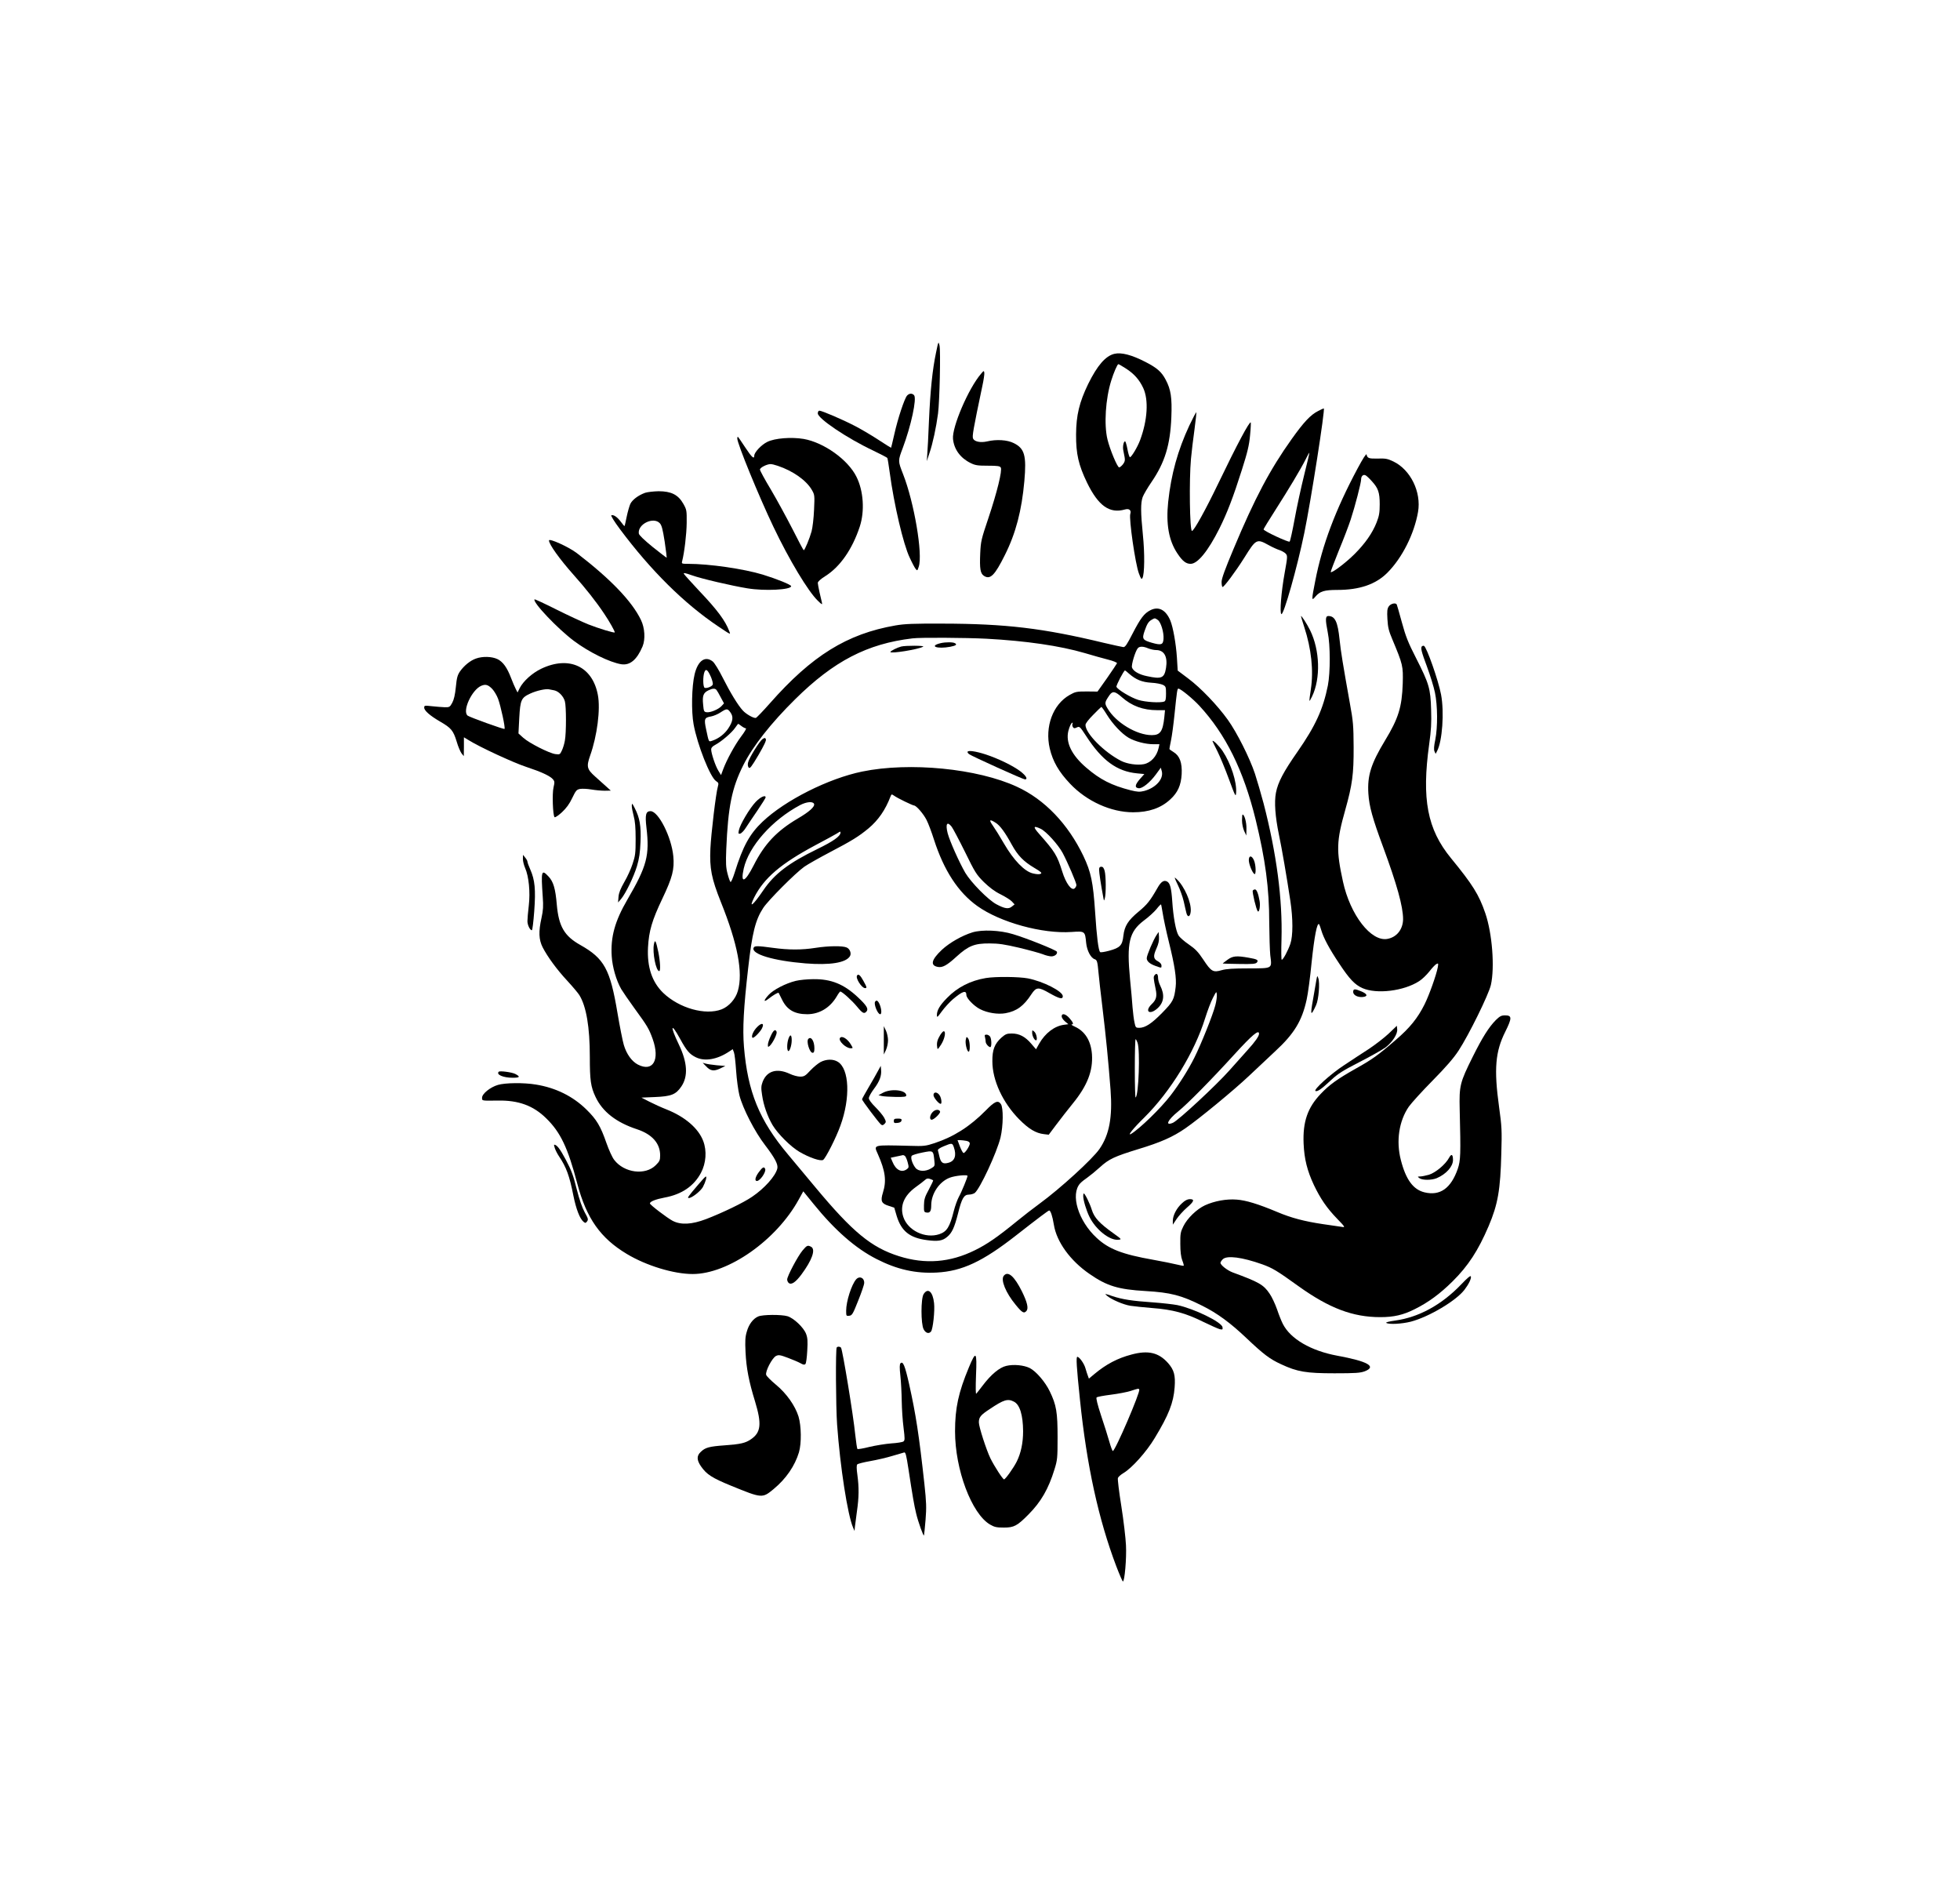 <?xml version="1.0" standalone="no"?>
<!DOCTYPE svg PUBLIC "-//W3C//DTD SVG 20010904//EN"
 "http://www.w3.org/TR/2001/REC-SVG-20010904/DTD/svg10.dtd">
<svg version="1.0" xmlns="http://www.w3.org/2000/svg"
 width="1728pt" height="1675pt" viewBox="0 0 1728 1675"
 preserveAspectRatio="xMidYMid meet">

<g transform="translate(0,1675) scale(0.1,-0.1)"
fill="#000000" stroke="none">
<path d="M8252 13640 c-31 -148 -50 -328 -62 -600 -5 -129 -12 -262 -15 -295
l-4 -60 24 73 c28 81 59 225 75 347 14 109 24 551 13 600 -9 39 -10 38 -31
-65z"/>
<path d="M9824 13631 c-78 -19 -150 -103 -230 -265 -78 -161 -106 -276 -107
-446 -1 -171 22 -270 97 -425 100 -205 199 -274 333 -236 38 11 59 -6 48 -39
-13 -42 44 -441 76 -525 18 -48 23 -55 31 -40 19 33 21 217 4 381 -20 199 -20
280 -2 332 8 22 43 82 78 133 118 173 165 326 175 571 7 172 -4 245 -50 331
-36 69 -76 104 -177 156 -122 63 -214 87 -276 72z m102 -129 c73 -47 119 -99
153 -172 49 -105 38 -284 -28 -461 -23 -61 -76 -149 -89 -149 -5 0 -15 32 -22
70 -7 39 -17 70 -21 70 -13 0 -22 -46 -16 -78 3 -15 8 -43 12 -62 5 -28 2 -41
-15 -63 -12 -15 -27 -27 -33 -27 -16 0 -82 159 -103 246 -32 131 -17 360 33
519 22 71 54 145 63 145 4 0 33 -17 66 -38z"/>
<path d="M8649 13455 c-110 -127 -257 -470 -247 -574 9 -92 65 -168 154 -212
42 -21 64 -24 153 -24 85 0 106 -3 114 -16 15 -24 -32 -217 -110 -449 -62
-184 -66 -201 -71 -307 -6 -138 1 -178 33 -199 55 -36 95 4 184 183 97 193
149 394 172 652 20 226 2 288 -93 335 -57 29 -153 35 -236 15 -58 -13 -111 -2
-123 25 -9 20 0 75 81 460 12 54 20 109 18 120 -3 20 -5 20 -29 -9z"/>
<path d="M7997 13263 c-23 -26 -82 -204 -112 -339 -15 -66 -28 -120 -29 -121
-1 -1 -53 32 -116 73 -63 41 -158 97 -210 123 -106 55 -285 131 -306 131 -8 0
-14 -10 -14 -24 0 -45 258 -219 487 -327 67 -32 124 -62 126 -66 3 -5 12 -62
21 -128 38 -283 120 -633 176 -750 20 -44 44 -89 52 -99 15 -19 16 -18 28 19
37 111 -41 568 -138 815 -46 118 -46 117 -3 231 73 195 125 435 100 465 -16
19 -43 18 -62 -3z"/>
<path d="M11621 13127 c-66 -33 -126 -97 -233 -247 -191 -268 -325 -520 -512
-967 -75 -178 -106 -263 -106 -292 0 -22 3 -42 8 -45 10 -6 117 138 193 259
102 164 109 168 212 111 34 -19 78 -39 98 -45 20 -7 45 -21 54 -31 17 -19 17
-26 -9 -170 -30 -165 -45 -353 -29 -363 20 -12 140 413 202 714 58 281 186
1099 172 1099 -3 0 -26 -10 -50 -23z m-123 -564 c-27 -109 -65 -283 -84 -388
-19 -104 -39 -194 -44 -199 -9 -9 -229 93 -230 108 0 4 47 81 104 170 117 183
221 356 266 445 16 34 32 61 34 61 2 0 -19 -89 -46 -197z"/>
<path d="M10485 12998 c-101 -217 -160 -428 -186 -673 -20 -195 5 -339 81
-453 45 -68 76 -92 117 -92 62 0 154 113 253 310 68 136 123 279 199 519 50
157 64 216 72 304 6 60 8 111 6 113 -11 12 -120 -192 -288 -541 -108 -225
-213 -415 -230 -415 -20 0 -26 447 -9 635 6 61 19 177 31 259 11 81 18 150 16
152 -2 2 -30 -51 -62 -118z"/>
<path d="M6500 12885 c0 -45 191 -511 318 -777 140 -294 307 -571 392 -653 38
-37 41 -38 36 -15 -3 14 -13 54 -21 90 -8 36 -15 73 -15 82 0 11 25 34 65 59
131 82 239 237 305 437 45 137 33 317 -30 441 -75 150 -287 301 -465 332 -108
18 -254 7 -320 -26 -52 -25 -115 -92 -115 -121 0 -36 -23 -14 -79 71 -34 52
-64 95 -66 95 -3 0 -5 -7 -5 -15z m357 -241 c134 -45 250 -127 299 -210 26
-45 27 -47 21 -177 -3 -73 -13 -158 -22 -191 -17 -62 -60 -166 -69 -166 -3 0
-48 84 -100 188 -53 103 -138 259 -190 347 -53 88 -96 167 -96 176 0 17 59 47
92 48 10 1 39 -6 65 -15z"/>
<path d="M11968 12619 c-193 -361 -311 -673 -372 -988 -34 -172 -34 -182 1
-140 40 47 78 59 193 59 196 0 339 49 441 151 131 131 237 342 271 537 30 175
-66 371 -217 444 -52 25 -70 28 -137 26 -80 -2 -93 3 -100 36 -2 11 -32 -35
-80 -125z m126 -110 c57 -62 70 -100 70 -204 0 -74 -5 -102 -27 -159 -37 -95
-102 -187 -194 -279 -81 -81 -206 -174 -211 -159 -1 4 31 89 71 188 41 98 88
222 105 274 38 115 92 324 92 354 0 30 19 47 40 36 9 -5 34 -28 54 -51z"/>
<path d="M5687 12406 c-60 -22 -112 -61 -130 -98 -8 -18 -23 -69 -32 -113 -9
-44 -17 -81 -19 -82 -1 -2 -16 15 -32 37 -31 42 -64 65 -84 58 -7 -2 24 -53
77 -124 271 -363 566 -655 863 -854 118 -79 112 -76 99 -43 -34 91 -105 187
-262 352 -70 75 -132 143 -137 152 -7 12 8 10 70 -12 83 -30 349 -92 490 -115
151 -25 385 -13 385 19 0 13 -127 64 -250 102 -169 51 -471 95 -659 95 -55 0
-58 1 -52 23 20 79 39 239 40 337 1 111 0 117 -30 170 -45 79 -106 110 -218
110 -44 -1 -98 -7 -119 -14z m130 -268 c17 -18 26 -54 43 -162 11 -76 19 -140
18 -142 -2 -1 -57 41 -123 94 -76 62 -121 105 -123 119 -12 83 129 151 185 91z"/>
<path d="M4840 11986 c0 -34 95 -166 216 -302 105 -117 202 -240 271 -344 46
-68 93 -152 93 -164 0 -9 -144 35 -235 71 -49 20 -175 78 -279 130 -103 52
-190 92 -193 90 -22 -22 206 -262 349 -368 133 -99 313 -187 415 -204 77 -12
138 39 188 157 26 63 20 163 -14 233 -79 165 -270 363 -566 590 -73 55 -245
133 -245 111z"/>
<path d="M12244 11405 c-14 -21 -16 -42 -12 -113 4 -72 12 -104 43 -177 94
-225 96 -235 92 -390 -7 -208 -38 -308 -156 -502 -124 -205 -157 -310 -147
-468 7 -113 37 -220 130 -471 122 -331 176 -525 176 -636 -1 -89 -55 -159
-138 -174 -144 -27 -328 211 -392 505 -60 276 -58 354 20 631 63 225 75 316
74 555 -1 190 -4 227 -33 385 -61 342 -80 456 -91 563 -16 156 -40 207 -99
207 -27 0 -27 -33 -5 -145 23 -112 23 -352 1 -467 -42 -209 -109 -356 -267
-583 -125 -179 -173 -270 -191 -363 -16 -83 -6 -212 26 -367 26 -122 70 -379
101 -585 24 -159 24 -309 0 -380 -21 -60 -63 -140 -76 -140 -4 0 -5 80 -2 178
10 355 -43 757 -158 1201 -23 86 -57 203 -76 261 -47 141 -160 365 -239 475
-91 127 -239 282 -349 364 l-93 70 -7 115 c-8 122 -34 268 -58 326 -40 95
-104 128 -176 91 -55 -28 -86 -69 -158 -208 -47 -92 -64 -118 -80 -117 -10 1
-89 18 -174 38 -535 129 -864 168 -1420 169 -258 1 -333 -2 -415 -16 -427 -74
-737 -266 -1108 -687 -61 -69 -116 -126 -123 -128 -19 -5 -86 33 -115 65 -42
45 -111 158 -177 289 -34 68 -73 131 -88 143 -67 53 -131 8 -160 -112 -26
-107 -30 -329 -9 -442 33 -180 146 -466 198 -500 22 -14 24 -20 16 -48 -17
-56 -60 -417 -66 -547 -8 -176 10 -264 92 -470 149 -370 197 -624 150 -785
-20 -71 -79 -137 -143 -162 -143 -55 -374 10 -515 145 -99 96 -143 228 -134
402 8 144 35 237 127 430 88 185 107 257 96 373 -16 169 -131 397 -201 397
-41 0 -49 -32 -36 -143 29 -248 5 -340 -168 -637 -110 -189 -149 -329 -138
-499 6 -96 40 -213 84 -290 15 -25 68 -102 118 -171 113 -155 126 -177 159
-268 66 -185 3 -294 -130 -226 -54 28 -100 92 -124 172 -11 37 -36 164 -56
282 -65 388 -116 481 -329 601 -139 78 -189 163 -206 353 -12 143 -30 205 -74
251 -62 66 -66 49 -50 -181 6 -81 4 -117 -11 -185 -27 -121 -24 -191 10 -259
44 -85 125 -196 219 -297 47 -51 94 -107 105 -125 61 -99 92 -282 92 -544 0
-206 8 -263 50 -352 61 -131 183 -226 366 -286 133 -44 204 -124 204 -230 0
-43 -5 -53 -38 -86 -92 -93 -279 -69 -367 46 -18 23 -48 90 -69 150 -51 147
-86 206 -176 294 -119 117 -271 192 -445 220 -107 18 -270 16 -335 -3 -68 -20
-140 -78 -140 -113 0 -28 -6 -27 140 -25 181 3 311 -44 425 -156 127 -124 191
-259 275 -578 81 -305 204 -479 436 -618 173 -104 414 -177 581 -177 313 0
738 298 935 657 l40 72 91 -112 c188 -232 370 -391 555 -485 180 -92 344 -129
531 -119 224 12 405 97 701 329 192 150 282 218 290 218 12 0 29 -50 41 -125
24 -151 144 -317 314 -434 154 -107 254 -137 495 -151 220 -13 315 -37 500
-130 133 -66 250 -153 388 -284 152 -144 206 -185 306 -231 143 -67 222 -80
471 -80 189 0 227 3 268 18 107 42 24 88 -243 137 -233 43 -413 148 -480 280
-12 23 -35 80 -51 128 -17 48 -46 111 -66 139 -53 79 -94 102 -325 187 -48 18
-108 65 -108 85 0 6 9 20 20 31 36 36 170 19 350 -45 88 -32 126 -54 319 -193
271 -194 478 -272 720 -272 119 0 202 19 303 70 121 60 224 136 334 245 139
138 226 272 318 487 82 193 104 320 112 643 6 201 4 236 -20 409 -46 333 -33
487 55 662 60 121 60 144 -2 144 -33 0 -46 -7 -82 -42 -61 -62 -118 -152 -203
-323 -113 -227 -120 -254 -115 -465 10 -398 8 -449 -17 -523 -60 -172 -156
-240 -293 -207 -100 24 -165 113 -209 286 -43 167 -16 344 71 470 23 32 117
136 209 229 119 121 185 197 229 264 91 139 265 493 285 579 35 155 12 454
-49 632 -56 164 -112 253 -303 486 -209 255 -259 520 -192 1004 17 123 21 186
17 305 -5 186 -18 229 -133 455 -70 137 -91 190 -125 315 -22 82 -43 153 -45
157 -11 18 -54 7 -70 -17z m-2036 -120 c27 -20 54 -109 50 -167 -4 -52 -20
-57 -102 -34 -83 24 -89 34 -65 104 22 63 34 83 64 100 26 15 27 15 53 -3z
m-1513 -165 c351 -19 648 -62 870 -127 66 -20 157 -45 203 -57 45 -11 81 -26
80 -32 -2 -5 -41 -64 -87 -130 l-85 -120 -95 1 c-89 0 -100 -2 -151 -31 -147
-83 -220 -279 -175 -472 27 -114 80 -206 180 -311 146 -154 360 -251 555 -251
138 0 245 37 327 113 67 61 95 125 101 223 5 101 -17 162 -72 195 -20 12 -36
24 -36 27 0 4 6 38 14 76 8 37 22 141 31 230 21 204 24 226 34 226 19 0 129
-90 185 -151 232 -251 389 -568 496 -1003 86 -353 120 -604 120 -911 1 -115 5
-243 9 -284 15 -122 25 -116 -190 -117 -139 0 -197 -4 -239 -16 -75 -22 -92
-12 -161 93 -46 69 -70 94 -128 134 -40 27 -81 63 -91 80 -23 37 -46 162 -55
300 -8 117 -19 161 -46 175 -28 15 -54 -2 -85 -58 -64 -112 -90 -145 -165
-207 -94 -78 -125 -127 -135 -214 -9 -84 -29 -105 -124 -131 -41 -11 -77 -17
-81 -12 -15 15 -30 135 -44 352 -18 266 -36 353 -104 496 -135 281 -341 497
-585 609 -347 161 -947 220 -1365 134 -297 -61 -679 -253 -878 -442 -114 -108
-173 -216 -245 -446 -17 -54 -33 -90 -38 -85 -5 5 -17 38 -26 74 -14 53 -16
92 -11 215 16 375 49 539 150 740 83 166 244 371 458 582 339 335 635 489
1034 536 68 9 473 6 650 -3z m1428 -85 c20 -8 51 -15 69 -15 72 0 104 -58 88
-158 -15 -90 -39 -100 -168 -72 -70 14 -121 44 -132 76 -8 21 29 144 51 170
15 18 48 18 92 -1z m-3854 -255 c11 -27 18 -55 15 -64 -6 -17 -52 -35 -71 -29
-16 6 -17 100 -3 138 13 35 30 22 59 -45z m3687 30 c59 -51 112 -73 194 -78
41 -2 87 -11 103 -19 25 -13 27 -18 27 -77 0 -49 -4 -65 -16 -70 -35 -13 -164
-5 -227 14 -66 20 -184 91 -194 116 -4 12 65 144 75 144 3 0 20 -13 38 -30z
m-3639 -142 c6 -7 23 -37 38 -66 l28 -52 -23 -25 c-28 -29 -98 -58 -131 -53
-22 3 -25 9 -30 68 -8 76 2 103 45 124 38 19 60 20 73 4z m3573 -63 c88 -78
188 -115 313 -115 l68 0 -6 -62 c-13 -125 -36 -158 -110 -158 -134 0 -318 111
-391 236 -27 46 -26 53 18 117 27 38 49 34 108 -18z m-132 -154 c52 -84 131
-168 192 -204 57 -33 149 -57 218 -57 l54 0 -7 -32 c-16 -75 -69 -132 -131
-144 -58 -11 -147 2 -200 29 -149 76 -314 242 -314 317 0 13 27 48 68 89 37
38 69 69 72 70 3 0 25 -30 48 -68z m-3318 19 c28 -39 22 -79 -20 -142 -32 -48
-83 -87 -137 -106 -37 -12 -32 -20 -58 101 -19 90 -15 102 45 112 21 4 58 19
82 35 55 36 62 36 88 0z m3015 -102 c-3 -7 -1 -19 4 -27 8 -12 15 -13 35 -3
24 11 27 8 82 -76 140 -216 271 -312 450 -329 l63 -6 -40 -45 c-43 -50 -47
-75 -11 -80 32 -5 100 50 153 122 l43 59 9 -32 c17 -68 -54 -146 -155 -173
-41 -10 -58 -9 -120 6 -168 43 -269 94 -392 200 -128 110 -182 221 -157 323
11 42 26 73 37 73 2 0 1 -6 -1 -12z m-2918 -18 c14 -11 32 -20 39 -20 7 0 -12
-33 -42 -72 -56 -75 -127 -205 -159 -291 l-18 -49 -24 39 c-26 42 -63 153 -63
187 0 15 12 28 37 41 54 29 144 106 173 148 14 20 27 37 28 37 2 0 15 -9 29
-20z m1440 -665 c39 -19 76 -35 81 -35 20 0 84 -74 111 -128 16 -31 45 -109
65 -172 88 -273 213 -465 382 -586 201 -144 574 -247 831 -229 119 8 119 8
129 -97 7 -68 41 -132 75 -143 21 -7 25 -21 34 -120 3 -38 19 -178 35 -310 30
-248 51 -460 71 -721 18 -242 -11 -396 -97 -521 -61 -89 -348 -351 -529 -483
-55 -40 -145 -110 -200 -155 -169 -138 -263 -203 -369 -255 -220 -109 -439
-126 -670 -53 -244 77 -408 212 -737 607 -96 116 -205 246 -242 290 -252 300
-355 551 -388 949 -13 160 -3 343 37 692 35 311 64 427 133 532 44 67 283 307
362 363 30 21 131 78 224 127 197 103 256 140 342 211 87 73 149 163 194 281
9 22 10 22 32 7 12 -9 54 -32 94 -51z m-800 -21 c9 -24 -42 -70 -145 -130
-184 -109 -292 -223 -387 -411 -78 -154 -119 -167 -88 -29 45 197 251 429 498
560 56 29 112 34 122 10z m1599 -165 c40 -24 85 -86 144 -194 53 -96 103 -148
199 -205 59 -35 70 -45 56 -52 -10 -6 -35 -5 -68 3 -74 17 -170 116 -256 264
-35 61 -79 131 -98 158 -36 51 -29 59 23 26z m-386 -36 c12 -16 65 -116 118
-223 88 -180 100 -199 166 -265 50 -48 94 -82 147 -108 42 -21 87 -49 100 -63
l24 -26 -24 -19 c-29 -24 -63 -19 -136 20 -72 38 -223 191 -275 278 -54 94
-136 277 -155 348 -21 83 -5 109 35 58z m786 -19 c48 -23 154 -140 193 -213
44 -83 121 -262 121 -282 0 -9 -7 -23 -16 -30 -27 -23 -77 45 -109 149 -45
143 -64 174 -203 331 -57 64 -53 77 14 45z m-1766 -33 c0 -32 -64 -77 -204
-145 -254 -124 -377 -218 -476 -363 -91 -134 -132 -167 -81 -64 87 172 235
298 542 462 85 45 168 90 184 100 35 22 35 22 35 10z m2841 -711 c6 -41 30
-155 54 -252 52 -210 69 -323 60 -398 -13 -111 -23 -130 -119 -228 -94 -96
-150 -132 -203 -132 -29 0 -32 3 -41 48 -6 26 -13 85 -17 132 -3 47 -13 158
-22 247 -31 325 -8 420 122 519 40 29 89 74 110 99 20 26 39 45 41 43 2 -2 8
-37 15 -78z m1398 -150 c20 -68 70 -162 159 -295 90 -136 137 -185 204 -215
125 -55 364 -26 499 61 26 16 66 55 90 85 23 30 51 60 62 66 18 9 19 8 13 -28
-13 -69 -76 -246 -117 -328 -60 -120 -130 -207 -253 -312 -157 -136 -209 -173
-354 -254 -163 -92 -232 -142 -308 -222 -116 -121 -159 -247 -151 -438 6 -138
32 -240 91 -366 58 -121 114 -203 205 -297 69 -71 72 -77 45 -72 -16 2 -93 14
-172 25 -161 24 -277 54 -402 107 -169 71 -276 103 -357 109 -91 7 -195 -12
-279 -50 -72 -33 -157 -115 -191 -185 -25 -50 -28 -66 -27 -156 0 -68 6 -114
17 -144 10 -24 15 -46 13 -48 -2 -2 -30 3 -62 11 -33 8 -124 27 -204 41 -278
49 -395 95 -501 193 -163 150 -234 384 -146 481 12 13 42 37 66 53 24 17 73
57 108 89 80 73 128 95 339 160 198 60 304 107 414 183 121 83 430 338 560
461 64 61 168 158 232 218 168 155 237 268 278 457 11 47 31 196 44 331 24
226 48 352 66 332 3 -4 12 -28 19 -53z m-934 -660 c-22 -87 -126 -345 -185
-463 -53 -106 -135 -236 -209 -332 -87 -114 -274 -295 -349 -340 -37 -21 19
49 117 145 231 229 443 575 536 875 21 66 51 147 69 180 30 58 31 59 34 29 2
-18 -4 -60 -13 -94z m-4720 -295 c58 -107 85 -138 141 -165 78 -38 187 -19
291 50 l33 22 11 -29 c6 -15 14 -89 19 -163 5 -74 18 -171 29 -215 30 -116
135 -321 227 -440 87 -114 116 -170 107 -206 -17 -67 -114 -175 -222 -248 -75
-52 -265 -143 -406 -197 -127 -48 -222 -53 -295 -15 -49 26 -200 141 -200 153
0 17 50 37 130 52 151 28 258 101 320 218 45 85 53 193 20 280 -42 112 -161
214 -322 278 -46 18 -114 49 -153 69 l-70 36 120 5 c143 6 184 22 232 93 61
90 54 211 -22 370 -79 164 -72 201 10 52z m5105 43 c0 -22 -34 -70 -101 -144
-35 -39 -107 -119 -159 -178 -116 -131 -452 -443 -499 -463 -73 -31 -47 25 46
100 81 65 292 279 498 505 155 170 215 220 215 180z m-1071 -79 c24 -69 10
-466 -17 -483 -4 -2 -7 112 -7 255 0 142 3 259 7 259 3 0 11 -14 17 -31z"/>
<path d="M8294 11081 c-108 -26 -33 -54 84 -32 50 10 62 19 42 31 -17 11 -81
11 -126 1z"/>
<path d="M7945 11051 c-35 -9 -95 -39 -95 -48 0 -17 246 22 289 47 18 10 -154
11 -194 1z"/>
<path d="M6722 10235 c-27 -20 -119 -168 -127 -207 -4 -17 -2 -35 6 -44 10
-12 24 6 86 111 50 86 71 130 65 140 -7 13 -10 13 -30 0z"/>
<path d="M10690 10217 c0 -2 19 -42 43 -89 23 -46 69 -157 102 -247 56 -152
60 -159 63 -119 7 95 -45 256 -119 368 -32 47 -89 103 -89 87z"/>
<path d="M8530 10121 c0 -5 6 -13 13 -18 23 -18 477 -223 493 -223 29 0 10 33
-40 71 -66 50 -194 112 -306 149 -90 29 -160 39 -160 21z"/>
<path d="M6662 9681 c-53 -56 -138 -199 -148 -250 -6 -29 -4 -33 12 -29 10 2
33 25 49 51 17 26 63 95 103 153 39 58 72 110 72 115 0 25 -46 4 -88 -40z"/>
<path d="M10950 9518 c0 -31 9 -70 19 -93 l19 -40 1 63 c1 55 -18 122 -34 122
-3 0 -5 -24 -5 -52z"/>
<path d="M11010 9168 c0 -35 31 -111 49 -122 16 -11 14 78 -3 119 -19 46 -46
47 -46 3z"/>
<path d="M9690 9083 c0 -24 16 -133 37 -243 6 -33 6 -34 13 -10 12 38 11 200
-1 243 -7 26 -15 37 -29 37 -15 0 -20 -7 -20 -27z"/>
<path d="M10384 8950 c20 -41 43 -106 52 -145 8 -38 19 -83 23 -100 11 -47 35
-38 39 13 6 78 -56 219 -123 282 -25 24 -25 22 9 -50z"/>
<path d="M11045 8900 c-7 -11 31 -170 44 -183 13 -13 24 48 16 91 -11 64 -26
102 -40 102 -8 0 -16 -4 -20 -10z"/>
<path d="M10822 8290 c-23 -17 -42 -31 -42 -33 0 -1 65 -3 144 -4 118 -2 146
0 157 13 17 21 4 29 -72 42 -107 19 -141 16 -187 -18z"/>
<path d="M8575 8532 c-92 -28 -203 -91 -271 -154 -93 -88 -105 -138 -36 -151
41 -8 80 13 165 91 105 95 158 117 292 116 80 0 131 -8 260 -38 88 -21 182
-47 208 -57 26 -11 61 -19 76 -19 30 0 56 21 49 41 -5 14 -269 120 -388 155
-115 35 -270 41 -355 16z"/>
<path d="M6644 8395 c-22 -55 175 -114 458 -137 215 -17 355 5 391 63 15 24 1
64 -28 77 -35 16 -160 15 -275 -3 -121 -19 -236 -19 -375 0 -139 19 -164 19
-171 0z"/>
<path d="M7556 8151 c-15 -23 41 -111 71 -111 18 0 16 8 -15 64 -27 50 -45 65
-56 47z"/>
<path d="M8692 8129 c-137 -23 -252 -82 -343 -176 -63 -64 -89 -108 -89 -150
0 -25 4 -22 44 33 24 33 68 81 97 106 86 72 119 83 119 37 0 -28 67 -97 120
-124 66 -34 158 -48 225 -36 99 18 161 64 228 167 43 65 62 66 161 9 87 -49
116 -56 116 -26 0 43 -174 131 -308 157 -81 15 -285 17 -370 3z"/>
<path d="M7016 8104 c-90 -22 -198 -78 -240 -124 -47 -52 -46 -70 2 -32 40 31
82 56 87 50 1 -2 15 -29 30 -60 44 -90 111 -128 223 -128 107 1 200 57 259
157 13 23 28 43 31 43 16 0 104 -80 147 -132 50 -61 64 -68 85 -43 19 23 -1
54 -78 126 -122 114 -234 160 -391 158 -53 0 -123 -7 -155 -15z"/>
<path d="M7715 7920 c-13 -21 23 -110 45 -110 15 0 12 46 -4 85 -15 35 -29 44
-41 25z"/>
<path d="M9360 7791 c0 -11 13 -30 29 -44 l30 -25 -38 -5 c-84 -11 -166 -73
-219 -166 l-28 -50 -43 50 c-53 62 -105 89 -171 89 -44 0 -55 -5 -92 -37 -60
-55 -80 -107 -79 -208 0 -167 91 -364 236 -511 85 -86 148 -123 219 -131 l42
-5 66 88 c37 49 102 133 146 187 129 158 179 289 169 434 -9 119 -61 203 -152
244 -22 10 -34 19 -27 19 20 0 14 17 -19 55 -34 39 -69 47 -69 16z"/>
<path d="M6676 7698 c-34 -34 -55 -82 -42 -95 9 -9 64 46 83 81 24 47 0 55
-41 14z"/>
<path d="M7792 7580 l0 -125 19 40 c10 22 18 60 18 85 0 25 -8 63 -18 85 l-19
40 0 -125z"/>
<path d="M6795 7618 c-14 -29 -25 -64 -25 -77 0 -22 1 -23 18 -8 26 25 65 104
59 122 -11 27 -28 16 -52 -37z"/>
<path d="M9100 7644 c1 -27 20 -64 34 -64 15 0 4 59 -14 75 -20 18 -20 17 -20
-11z"/>
<path d="M8290 7628 c-25 -41 -33 -68 -28 -104 3 -29 4 -29 36 20 31 49 44
116 22 116 -6 0 -19 -15 -30 -32z"/>
<path d="M6952 7596 c-14 -38 -16 -102 -3 -110 12 -8 31 49 31 95 0 49 -13 56
-28 15z"/>
<path d="M8684 7608 c3 -13 6 -31 6 -40 0 -18 26 -48 41 -48 12 0 12 67 -1 91
-6 10 -20 19 -32 19 -16 0 -19 -4 -14 -22z"/>
<path d="M7405 7600 c-15 -25 53 -90 95 -90 21 0 21 0 3 31 -31 53 -82 84 -98
59z"/>
<path d="M8515 7587 c-8 -31 10 -107 25 -107 15 0 12 94 -4 116 -14 18 -15 18
-21 -9z"/>
<path d="M7127 7593 c-21 -20 11 -123 37 -123 12 0 16 10 16 40 0 63 -29 108
-53 83z"/>
<path d="M7235 7389 c-22 -12 -63 -45 -91 -75 -44 -48 -55 -54 -90 -54 -21 0
-63 11 -92 25 -112 52 -201 26 -238 -70 -14 -38 -15 -55 -5 -119 13 -90 47
-186 92 -263 46 -77 160 -191 237 -236 87 -51 187 -85 209 -71 22 14 115 197
152 301 90 246 79 502 -23 564 -40 25 -100 24 -151 -2z"/>
<path d="M7741 7311 c-12 -24 -50 -89 -82 -144 -32 -54 -59 -103 -59 -107 0
-11 145 -203 166 -221 12 -10 18 -9 32 4 15 16 15 20 -3 55 -11 20 -46 62 -77
93 -36 36 -58 65 -58 79 0 12 20 49 45 82 50 66 68 116 63 168 l-3 35 -24 -44z"/>
<path d="M7785 7118 l-40 -22 30 -7 c17 -4 72 -7 123 -8 74 -1 92 2 92 13 0
48 -132 63 -205 24z"/>
<path d="M8230 7097 c0 -21 46 -77 63 -77 13 0 7 51 -9 75 -21 32 -54 33 -54
2z"/>
<path d="M8690 6961 c-138 -140 -281 -231 -450 -287 -79 -26 -94 -28 -220 -24
-329 8 -318 11 -281 -72 67 -151 78 -236 45 -341 -23 -74 -13 -96 51 -116 l49
-16 22 -75 c41 -132 114 -191 265 -211 96 -13 138 -7 179 28 43 35 65 84 96
206 33 133 52 167 96 167 18 0 41 7 51 14 46 35 196 358 228 490 24 103 26
261 3 294 -25 37 -54 25 -134 -57z m-171 -267 c20 -4 31 -12 31 -24 0 -21 -42
-86 -55 -83 -6 0 -20 26 -32 57 l-21 56 23 0 c12 0 37 -3 54 -6z m-110 -55
c26 -74 9 -123 -46 -138 -48 -14 -67 -2 -80 51 -5 24 -12 49 -14 57 -3 9 15
22 51 37 72 30 76 30 89 -7z m-172 -114 c6 -53 5 -54 -28 -74 -50 -30 -112
-28 -138 5 -29 37 -46 93 -32 107 6 6 48 19 94 28 95 19 95 19 104 -66z m-260
37 c6 -4 18 -29 25 -56 12 -44 11 -49 -7 -62 -46 -34 -98 -7 -127 66 l-15 35
51 11 c28 6 53 12 56 12 3 1 10 -2 17 -6z m553 -177 c0 -14 -54 -146 -76 -184
-13 -24 -34 -81 -45 -125 -36 -143 -61 -182 -128 -205 -124 -41 -277 32 -317
152 -32 97 6 188 109 263 34 24 71 53 82 63 15 14 26 16 45 9 13 -5 26 -10 27
-12 2 -2 -15 -38 -38 -81 -36 -66 -42 -87 -43 -139 -1 -57 1 -61 23 -64 30 -5
41 12 41 64 0 102 71 208 163 243 46 18 157 29 157 16z"/>
<path d="M8222 6947 c-25 -26 -30 -67 -8 -67 20 0 79 57 74 72 -8 22 -43 20
-66 -5z"/>
<path d="M7880 6869 c0 -17 5 -20 32 -17 22 2 34 9 36 21 3 14 -4 17 -32 17
-30 0 -36 -4 -36 -21z"/>
<path d="M10196 8507 c-28 -42 -86 -178 -86 -203 0 -27 26 -50 79 -69 54 -19
51 -19 51 5 0 11 -12 26 -29 35 -43 22 -46 46 -16 113 19 42 25 72 23 103 l-3
44 -19 -28z"/>
<path d="M10180 8155 c-12 -15 -12 -23 9 -125 13 -62 5 -93 -35 -131 -67 -65
-18 -100 52 -36 56 52 64 117 23 199 -11 21 -19 51 -19 67 0 35 -13 47 -30 26z"/>
<path d="M11606 8114 c-3 -21 -17 -100 -30 -174 -26 -143 -20 -153 27 -50 23
50 35 198 19 239 -8 23 -9 23 -16 -15z"/>
<path d="M11930 8006 c0 -28 42 -49 86 -44 45 5 40 26 -11 48 -61 26 -75 25
-75 -4z"/>
<path d="M12245 7641 c-39 -37 -118 -98 -175 -136 -58 -37 -156 -102 -218
-143 -119 -77 -277 -220 -254 -229 18 -7 52 17 138 97 60 56 103 83 251 159
98 50 200 108 228 128 62 48 108 119 103 161 l-3 30 -70 -67z"/>
<path d="M9550 6208 c0 -37 27 -127 55 -184 55 -112 178 -210 255 -202 31 3
30 4 -44 57 -123 88 -168 137 -190 206 -17 56 -61 145 -71 145 -3 0 -5 -10 -5
-22z"/>
<path d="M10421 6144 c-47 -42 -81 -107 -81 -155 l0 -34 34 51 c19 28 60 73
90 99 63 54 71 75 26 75 -20 0 -43 -11 -69 -36z"/>
<path d="M6224 7352 c39 -42 68 -47 124 -21 l47 23 -75 6 c-42 4 -87 11 -100
15 l-25 7 29 -30z"/>
<path d="M6690 6418 c-32 -43 -39 -78 -17 -78 28 0 83 80 73 106 -9 24 -24 16
-56 -28z"/>
<path d="M6160 6313 c-97 -114 -103 -123 -87 -123 27 0 103 60 124 97 23 43
37 93 26 92 -5 0 -33 -30 -63 -66z"/>
<path d="M11470 11318 c0 -3 13 -47 29 -96 62 -190 83 -383 58 -547 -9 -55
-14 -101 -12 -103 1 -2 12 16 23 40 76 158 69 407 -18 583 -27 55 -80 137 -80
123z"/>
<path d="M12537 11054 c-14 -14 -6 -47 44 -181 28 -76 60 -178 70 -228 24
-115 25 -304 3 -415 -12 -56 -14 -88 -7 -103 l10 -22 13 25 c46 87 64 342 35
497 -24 127 -128 422 -151 430 -5 2 -13 0 -17 -3z"/>
<path d="M4196 10945 c-49 -17 -103 -61 -139 -111 -23 -33 -30 -56 -38 -139
-7 -70 -17 -112 -32 -140 -21 -38 -25 -40 -67 -39 -25 1 -75 5 -112 9 -64 7
-68 7 -68 -13 0 -26 50 -70 141 -123 97 -56 115 -78 145 -175 13 -46 34 -93
44 -106 l19 -23 1 83 0 83 43 -26 c94 -59 389 -196 504 -234 136 -45 209 -79
237 -109 16 -19 17 -26 6 -73 -13 -54 -6 -246 9 -262 5 -5 34 15 65 43 40 38
66 73 91 126 32 66 38 74 70 80 19 3 63 1 98 -5 35 -6 88 -11 118 -11 l54 1
-41 37 c-23 20 -66 60 -97 87 -73 65 -78 88 -44 185 62 174 92 409 68 534 -47
252 -253 348 -498 232 -80 -38 -159 -109 -191 -171 l-19 -39 -16 31 c-9 17
-27 60 -41 96 -35 92 -71 143 -120 167 -50 24 -132 26 -190 5z m144 -268 c16
-17 40 -56 51 -86 23 -61 66 -258 57 -266 -5 -6 -307 103 -325 117 -50 40 37
228 120 263 38 16 60 10 97 -28z m546 -12 c39 -8 81 -51 94 -96 13 -44 13
-281 0 -348 -5 -29 -17 -68 -27 -88 -16 -34 -18 -35 -57 -30 -55 8 -231 97
-283 144 l-42 38 7 136 c9 160 17 179 98 216 54 25 135 43 164 37 8 -1 29 -5
46 -9z"/>
<path d="M5570 9646 c0 -15 8 -56 17 -90 12 -44 17 -99 17 -201 0 -125 -3
-149 -27 -220 -14 -44 -47 -116 -73 -160 -33 -58 -48 -94 -51 -130 l-4 -50 26
30 c41 49 112 195 141 291 20 68 27 119 31 214 6 139 -7 212 -51 297 -23 45
-25 46 -26 19z"/>
<path d="M4610 9179 c0 -20 9 -56 20 -81 32 -73 46 -211 32 -330 -7 -57 -12
-119 -12 -138 0 -34 23 -80 39 -80 5 0 14 75 21 168 14 191 6 275 -35 368 -14
31 -25 62 -25 69 0 7 -9 23 -20 36 l-19 24 -1 -36z"/>
<path d="M5765 8426 c-14 -73 18 -236 47 -236 13 0 9 84 -8 168 -21 101 -30
117 -39 68z"/>
<path d="M4397 7303 c-25 -25 40 -53 123 -53 64 0 70 9 22 34 -31 15 -135 29
-145 19z"/>
<path d="M4892 6628 c6 -18 23 -51 38 -73 62 -92 91 -170 125 -343 24 -120 57
-205 90 -232 15 -12 19 -12 31 4 12 17 9 26 -21 80 -22 40 -47 111 -71 206
-29 118 -47 166 -96 258 -51 96 -79 132 -102 132 -3 0 0 -15 6 -32z"/>
<path d="M12775 6544 c-31 -58 -119 -131 -177 -149 -29 -8 -63 -15 -77 -15
-25 -1 -25 -1 -7 -15 26 -19 107 -19 153 0 82 35 143 102 143 160 0 51 -14 58
-35 19z"/>
<path d="M7076 5728 c-41 -48 -136 -227 -136 -256 0 -11 6 -25 14 -31 23 -19
60 6 111 74 95 128 128 222 86 245 -30 16 -37 13 -75 -32z"/>
<path d="M8850 5505 c-30 -36 17 -151 105 -257 57 -70 73 -79 95 -53 19 23 6
77 -39 169 -68 137 -124 186 -161 141z"/>
<path d="M12880 5426 c-171 -178 -371 -287 -578 -316 -58 -8 -88 -16 -80 -21
24 -15 137 -9 216 11 160 42 399 184 473 281 37 48 61 97 57 117 -2 12 -28 -9
-88 -72z"/>
<path d="M7548 5473 c-41 -47 -88 -195 -88 -276 0 -47 1 -48 27 -45 25 3 32
14 79 133 29 72 53 141 53 156 2 46 -41 65 -71 32z"/>
<path d="M8143 5343 c-25 -39 -25 -262 0 -310 18 -34 46 -43 65 -20 17 20 35
184 27 251 -11 101 -54 138 -92 79z"/>
<path d="M9760 5328 c41 -34 144 -78 206 -88 33 -5 120 -14 194 -20 177 -13
294 -45 445 -120 66 -32 133 -62 148 -66 26 -6 28 -4 25 17 -6 45 -251 164
-398 195 -36 7 -132 18 -215 24 -186 13 -270 26 -360 56 -68 23 -69 23 -45 2z"/>
<path d="M6685 5146 c-45 -19 -83 -69 -101 -134 -14 -46 -16 -82 -11 -182 7
-140 29 -256 84 -434 60 -198 52 -273 -37 -333 -48 -33 -91 -43 -230 -53 -138
-10 -172 -19 -212 -58 -37 -34 -36 -72 2 -127 50 -72 97 -102 265 -171 274
-112 276 -112 376 -29 109 90 187 204 223 324 23 80 21 231 -4 315 -30 96
-107 205 -201 282 -43 36 -81 74 -84 85 -10 30 53 151 87 167 23 11 36 9 105
-17 43 -16 92 -37 110 -47 24 -14 35 -16 44 -7 6 6 13 58 16 117 5 85 3 114
-11 150 -22 56 -108 137 -163 154 -54 16 -220 15 -258 -2z"/>
<path d="M7377 4873 c-11 -10 -8 -522 3 -678 27 -377 93 -799 141 -910 l13
-30 3 35 c2 19 10 81 18 138 18 123 19 210 4 321 -8 56 -8 86 -1 93 6 6 57 19
114 29 57 10 144 30 193 45 50 14 97 28 106 31 13 4 19 -21 38 -144 36 -237
51 -324 68 -393 18 -77 66 -208 69 -194 2 5 8 67 14 137 9 110 7 155 -10 315
-48 436 -75 612 -135 882 -37 164 -54 205 -76 183 -8 -8 -9 -38 -1 -110 6 -54
11 -154 12 -223 1 -69 8 -174 16 -235 12 -97 12 -111 -1 -121 -8 -6 -56 -14
-107 -17 -51 -4 -138 -18 -193 -31 -55 -14 -103 -22 -106 -18 -3 4 -12 61 -19
127 -17 172 -111 742 -125 765 -7 11 -29 13 -38 3z"/>
<path d="M9975 4810 c-122 -32 -223 -85 -327 -172 l-48 -40 -9 25 c-5 13 -15
43 -21 65 -11 42 -54 102 -72 102 -12 0 -7 -88 23 -375 60 -585 164 -1058 321
-1472 28 -73 54 -133 58 -133 15 0 33 204 27 319 -3 64 -21 219 -41 345 -20
126 -34 238 -30 248 3 10 25 29 48 43 74 43 205 189 277 310 123 203 165 310
175 446 8 107 -5 153 -57 213 -83 94 -176 116 -324 76z m69 -308 c12 -20 -212
-542 -233 -542 -4 0 -18 37 -31 83 -13 45 -45 149 -73 231 -32 98 -45 152 -39
158 6 6 62 16 125 24 64 8 142 23 174 33 70 23 71 23 77 13z"/>
<path d="M8542 4697 c-92 -221 -122 -358 -122 -564 0 -337 146 -725 308 -821
40 -23 58 -27 123 -27 89 0 117 15 217 116 110 111 176 225 229 398 25 81 27
98 27 281 0 221 -10 284 -69 406 -40 83 -120 176 -176 205 -52 26 -144 35
-208 19 -60 -14 -134 -76 -208 -174 -26 -34 -50 -65 -56 -71 -5 -6 -6 55 -2
163 9 210 0 220 -63 69z m397 -302 c52 -26 80 -118 81 -260 0 -104 -19 -193
-56 -268 -28 -56 -100 -157 -112 -157 -11 0 -86 116 -120 185 -36 74 -102 278
-102 317 0 46 15 65 98 119 122 82 157 92 211 64z"/>
</g>
</svg>
